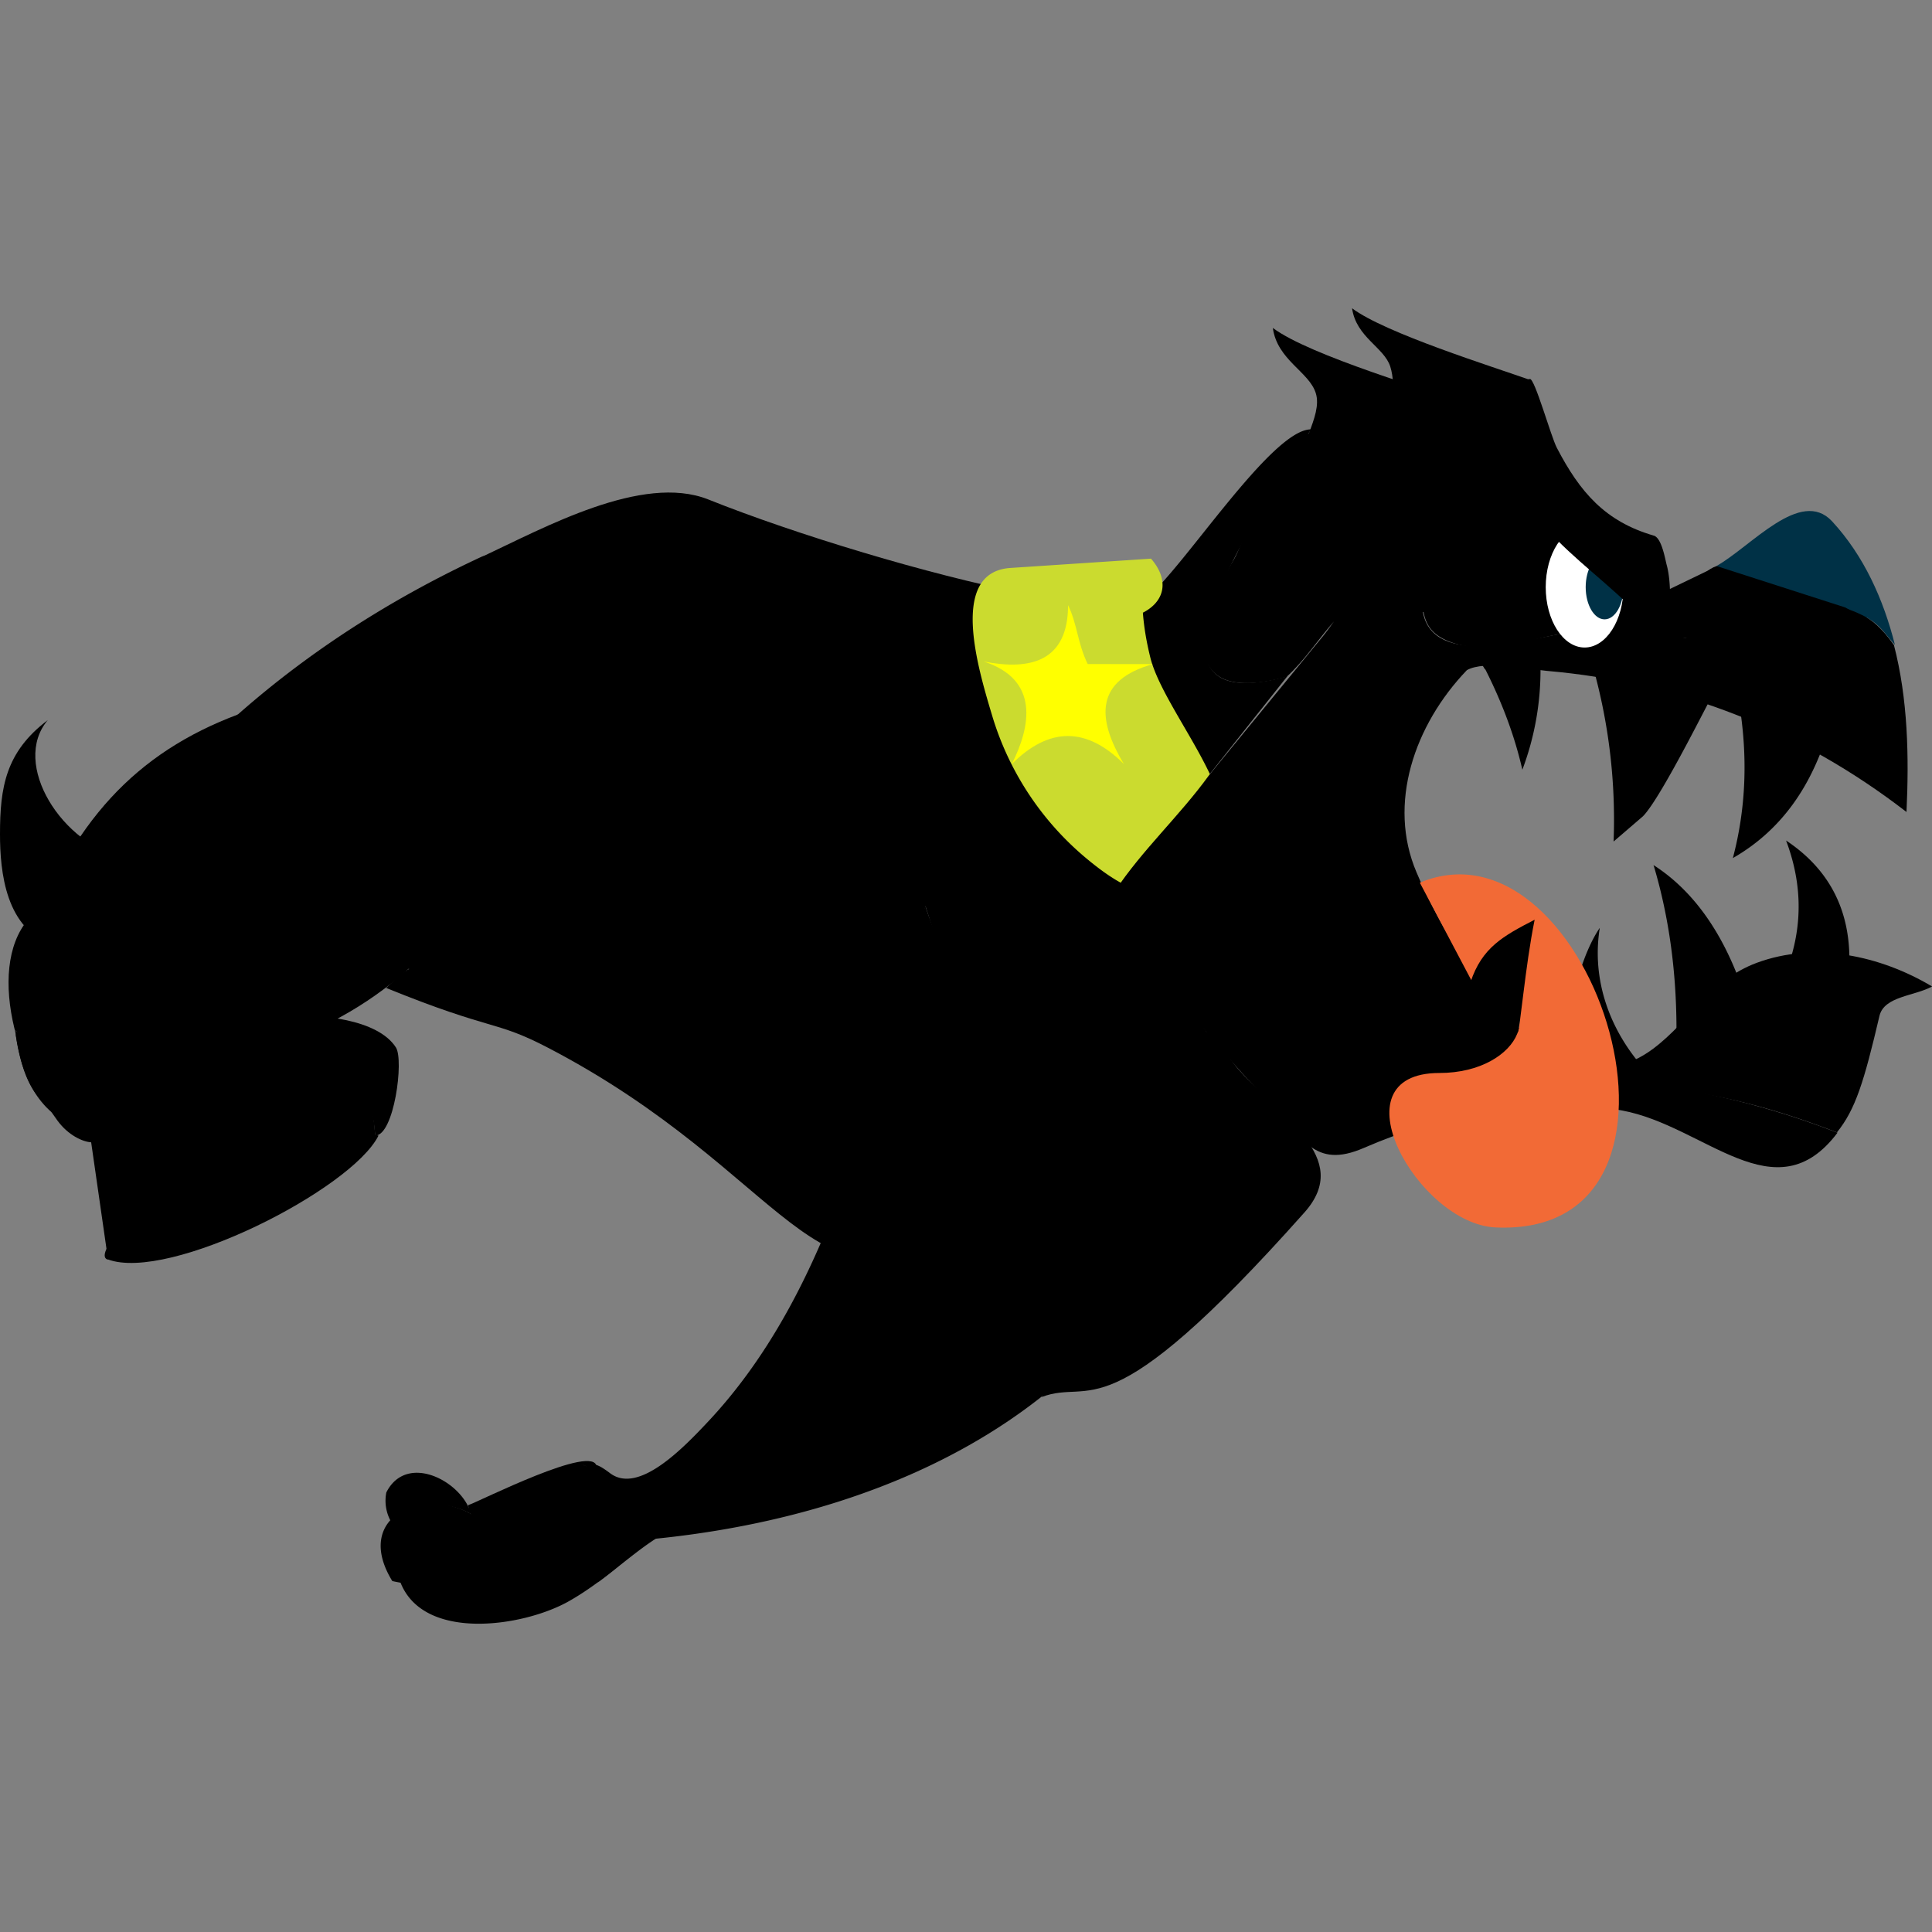 <svg xmlns="http://www.w3.org/2000/svg" width="64" height="64">
  <rect width="100%" height="100%" fill="#808080" stroke="none"/>
  <path d="M50.702 12.592c-1.276-.454-4.82-1.558-5.913-2.38.135.957 1.055 1.288 1.264 1.926.22.687 0 1.656.123 2.38.76-.87 2.576-.7 3.337-1.57z" class="I"/>
  <g class="J">
    <path d="M48.862 13.463c-1.435-.503-5.47-1.68-6.698-2.6.147 1.067 1.2 1.448 1.423 2.16.245.773-.675 1.865-.528 2.687.846-.98 3.57-.785 4.416-1.767zM1.84 31.325C.172 30.846 0 28.847 0 27.632c0-1.546.184-2.723 1.583-3.778C.356 25.3 2.05 28 4.17 28.442m11.802-10c2.05-.957 5.3-2.76 7.483-1.9 2.907 1.165 7.336 2.5 10.415 3.104-.883 1.546-5.52 1.62-7.152 1.3-1.2-.233-4.012-1.055-4.846-.97-3.57-.012-4.183-.994-5.9-1.546 1.607.515 0 0 0 0z"/>
    <path d="m15.972 18.432 2.944-.626-5.165 3.3c1.497.184 4.5-1.227 4.784.442.65 3.705-1.202 8.808-4.588 10.76-1.656-.626.32-1.9 1.043-3.3.76-1.46 1.2-3.08 1.313-4.723a13.63 13.63 0 0 0-.012-2.122c-1.288.012-2.576.1-3.852.32-1.632.258-3.275.687-4.784 1.386 2.478-2.233 5.3-4.036 8.317-5.435z"/>
    <path d="M19.996 32.417c-2.16 1.288-3.827 1.62-5.9-.184 2.478-2.6 4.416-5.974 3.766-9.68-.294-1.668-3.36-.994-4.858-1.178 1.497-.957 4.71-3.656 6.514-3.533 1.423.098 2.05.123 3.165.736 3.165 1.742 5.987 2.17 9.52 1.165-.92 2.16-.773 4.073.282 6.158.515 1.006 1.816 1.73 2.588 2.54 1.116 1.2 1.276 2.736 2.16 4.097.442.675.98 1.84 1.68 2.27 1.018.613.074 1.632-.33 2.687-.785 2.06-1.938 4.073-3.435 5.692-3.312 3.607-7.31 5.668-12.488 7.324-1.264.405-2.33 1.705-3.852 2.552-1.51.834-4.784 1.313-5.545-.65 4.1.147 6.28-1.89 9.74-3.435 2.92-1.3 5.263-3.374 6.968-6.097 1.153-1.84 3.202-5.054 2.5-7.25l-1.816-5.62a74.483 74.483 0 0 1-1.386 5.594c-2.184-3.938-5.36-5.385-9.262-3.2-1.24.736 0 0 0 0z"/>
  </g>
  <path d="M17.972 32.65c1.288-.22 3.09-1.386 4.294-1.9 2.147-.896 4.16.478 5.8 2.05 2.22 2.024 2.907-1.816 3.668.564.8 2.515 1.975 5.47-.1 7.115-4.54 3.607-5.52-1.632-13.494-5.778-1.767-.92-1.79-.528-5.35-1.975.724-.675 1.067-1.055 1.926-.368.945.736 1.288.638 2.478.454.16-.037.797-.16.797-.16z" class="I"/>
  <path d="M12.795 49.444c.675-1.35 2.527-.368 2.81.712-.86-.49-1.767-.33-2.674.21a1.415 1.415 0 0 1-.135-.92c.06-.098 0 0 0 0z" class="K"/>
  <path d="M15.604 50.156c.846.307 2.65-.417 3.62-1.25.368-.32.282-.638.994-.098.932.687 2.38-.8 3.24-1.717 4.22-4.5 5.557-11.237 7.19-17.09.638 1.987 1.987 4.073 2.625 6.06.834 2.6-2.944 7.2-4.576 9.04a15.89 15.89 0 0 1-4.024 3.214c-1.816 1.03-3.643 2.122-5.47 3.042-1.975.994-4.134 1.472-6.207 1.018-1.313-2.135 1.018-3.14 2.613-2.22z" class="J"/>
  <path d="M15.972 50.364c-.368-.123-.405-.172-.466-.503.33-.1 4.22-2.085 4.257-1.264.22.945-3.3 1.767-3.79 1.767z" class="K"/>
  <path d="M19.174 48.475c.442.172.233.086 0 0z" fill="#ccc"/>
  <path d="M21.43 51c-.503.515-1.043.994-1.632 1.423 2.135-2.723 5.435-3.018 8.5-4.613 3.398-1.767 6.502-4.22 8.55-7.508a17.41 17.41 0 0 0 1.963-4.502c.27-.97-2.503-3.325-3.1-4.723-.896-2.1-2.895-3.447-3.717-5.68-.748-2.012-.86-4.662.6-6.134-.38 3.447.613 6.735 3.263 9.03.478.417 1.78.797 1.35 1.46-.454.7.87 1.95 1.288 2.527 1.325 1.828 2.38 2.355 1.877 4.588C38.312 46.046 30.154 50.192 21.43 51c-.552.552 0 0 0 0zm16.563-31.207c1.2-.957 4.122-5.57 5.435-5.57-1.104 1.877-6.796 9.814-.785 8.182l-2.6 3.275c-.97-1.202-4.073-4.54-2.05-5.73z" class="J"/>
  <path d="M38.128 18.505c.6.687.503 1.435-.343 1.828 0-.22.06-.503.06-.724-.025.724.086 1.46.258 2.16.442 1.816 3.3 4.833 2.196 6.355-1.313 1.816-2.343 1.987-4.404.233a9.82 9.82 0 0 1-3.006-4.576c-.466-1.558-1.497-4.846.6-4.968l4.637-.307z" fill="#cbdb2f"/>
  <path d="m40.04 25.694 4.17-5.09c-2.932 4.012-4.306 9.507-.87 13.654.687.834 1.497 1.558 2.368 2.196 1.656-.405 3.35-.65 5.054-.712 3.46-.123 6.894.528 10.108 1.78-2.06 2.736-4.392-.233-7.14-.736-2.907-.528-5.876.086-8.55 1.24-1.668.724-2.036-.356-3.202-1.583-.98-1.03-1.926-2.1-2.797-3.24-.528-.687-2.748-2.907-2.257-3.668.896-1.362 2.147-2.503 3.116-3.84.834-1.13 0 0 0 0z" class="J"/>
  <path d="m47.623 13.623-.282-.393c0-.16 3.018-.6 3.337-.675.16-.037.7 1.914.896 2.282.76 1.46 1.595 2.44 3.214 2.907-2.085.368-1.264.773-3.202-1.448-.417-.478-1.264-1.693-1.693-1.68-.687.037-1.595-1.018-2.27-.994z" class="I"/>
  <path d="M61.264 31.78a5.28 5.28 0 0 0-1.963.025c.417-1.313.368-2.625-.135-3.962 1.386.92 2.098 2.233 2.098 3.938zm-6.5-3.13c1.288.822 2.257 2.17 2.907 3.975l-.8.43c-.503.43-.945.883-1.337 1.374.025-1.975-.2-3.913-.76-5.778zm2.638-.22c.442-1.668.503-3.398.2-5.2a20.55 20.55 0 0 1 2.723 1.668c-.393 1.006-1.165 2.527-2.932 3.533zm-.65-5.423c.074-.245-1.693 3.398-2.33 4.036l-.97.834a18.72 18.72 0 0 0-.687-5.803c1.4.196 2.7.5 3.987.932zm-7.56-.834-.1-.16 1.938.025a9.367 9.367 0 0 1-.6 3.46c-.258-1.13-.675-2.233-1.227-3.325zm3.803 8.563c-.282 1.742.343 3.435 1.52 4.723-3.52 2.147-2.674-3.042-1.52-4.723-.16.97 0 0 0 0z" class="K"/>
  <path d="M39.956 34.183c.037-.233.736.846.994 1.153 1.423 1.668 3.9 2.993 2.257 4.833-6.637 7.46-7.017 5.46-8.7 6.11 1.35-2.073 5.52-7.643 5.925-10.072.037-.06-.466-2.024-.466-2.024z" class="I"/>
  <path d="M47.23 13.267a.43.43 0 0 1 .172-.074l.21-.123 2.282.454c.994 2.257 2.282 3.643 3.9 4.183l.994.037c.27.086.38.834.43.994.147.564.123 1.484.025 1.705l-2.454-.478c-.6-.282-.037-.59-.613-.932-1.78-1.08.258 2.135-.945.638-.025 0 .54.368 1.705.528l-1.325-.196.294.025c.172.33 4.65.748-.258.196-.687-.074 1.448.025 2.282-.21l1.337-.478 1.423-.687-.343 1.08c-.184.466-.32.87-.343 1.153l-.92.184c-.442.074-.834.1-1.13.025l-.65-.233c-.552-.21-1.448-.16-2.65.184-.834.233-1.79.294-2.503.06s-.908-.6-.994-1.03l.074-.503c.025-.135.025-.233.025-.32l-.712-.945c-.343-.478-.8-.76-1.362-.834-.896-.135-1.448-.258-1.68-.343-.1-.05-.21-.1-.294-.16.074-.712.736-1.546 2-2.515" class="J"/>
  <path d="M42.63 22.42c-3.62.98-3.055-1.693-1.742-3.913.454-.76 1.914-6 4.306-3.852-3.533 3.24 1.006 2.33 2.32 4.146.356.49.16 1.607-.38 1.472.343 1.877 3.52.883 4.588.724 2.012-.307 4.196.393 6.306.098 2.257-.307 3.177-1.89 4.71.27.466 1.79.503 3.705.417 5.533-3.51-2.71-7.508-4.294-11.912-4.674-.638-.06-2.06-.356-2.65-.025-1.742 1.816-2.638 4.43-1.668 6.7 1.104 2.613 4.478 8.354 7.84 5.84 1.24-.932 1.877-2.27 3.435-2.846 1.926-.712 4.097-.233 5.803.785-.577.32-1.583.32-1.742.97-.515 2.196-.797 3.104-1.41 3.864-4.024-1.558-7.913-2.147-11.998-.662-3.35 1.227-5.545.38-6.502-2.06-.59-1.497-.712-1.89-.97-3.607-.65-4.318.687-7.704 2.81-10.6-.528.6-.97 1.288-1.558 1.828-.123.123 0 0 0 0z" class="I"/>
  <path d="M59.203 19.045c.662.172 2.1 1.018 2.7 1.374-1.558.883-5.08 1.055-6.11.7.343-3.62 2.036-2.184 3.312-1.926 1.018.21.098-.147.098-.147z" class="J"/>
  <path d="m61.13 20.124-4.27-1.374c1.153-.65 2.785-2.6 3.827-1.484 1.055 1.14 1.705 2.588 2.085 4.097-.478-.54-.54-.773-1.374-1.116-.172-.06-.27-.123-.27-.123z" fill="#003146"/>
  <path d="M47.034 29.24c5.74-2.404 10.17 11.777 2.5 11.42-2.552-.123-5.385-5.116-1.852-5.116 2.7 0 3.815-2.454 1.08-3.03z" fill="#f26a36"/>
  <path d="M48.715 32.527c.38-1.13 1.055-1.51 2.122-2.06-.32 1.583-.478 3.62-.564 3.742-.822-.6-.994-.7-1.558-1.742-.05-.098 0 .06 0 .06z" class="K"/>
  <path d="M53.78 19.45c0 1.104-.577 2-1.288 2s-1.288-.896-1.288-2 .577-2 1.288-2 1.288.896 1.288 2z" fill="#fff"/>
  <path d="M53.78 19.45c0 .59-.282 1.067-.626 1.067s-.626-.478-.626-1.067.282-1.067.626-1.067c.356 0 .626.478.626 1.067z" fill="#003146"/>
  <path d="M50.886 17.107c.834 1.08 2.05 1.95 3.03 2.895.32-2.368-1.092-3.3-3.03-2.895z" class="I"/>
  <g class="J">
    <path d="M16.83 21.866c1.35 1.767.012 4.735-1.055 7.19-1.62 3.742-6.122 5.766-7.986 5.766 2.65-3.484 7.998-6.637 6.404-11.14-3.73-.86-7.19 3.63-9.31 2.81 4.907-4.748 8.76-6.17 11.348-5.054z"/>
    <path d="m11.384 27.84.945-2.834c-5.017 2.5-8.17 7.103-9.397 12.488-1.386-.417-2.184-1.41-2.43-3.35 1.607.7.92.92 1.202-.8.282-1.742.49-3.2 1.767-5.324 2.6-4.343 10.035-5.803 11.016-4.085 1.926 2.43-.1 7.373-3.374 9.103-2.576 1.362-2.846 1.178-4.232 2.184-1.03.76-2.81 2.33-3.35 3.51-1.595-2.282 5.962-9.446 7.85-10.88z"/>
    <path d="M6.306 32.92c-1.2 1.595-2.1 3.165-2.846 5.042-.528 1.35.466-1.46-.528-.466-.515-2.687.1-2.147 1.4-4.772 1.84-3.742 4.92-6.796 8.65-8.66-.282 1.03-.27 2.71-.87 3.62"/>
    <path d="M1.484 29.84c1.632-3.607 4.012-5.582 7.765-6.612-2.65 1.497-4.318 3.263-5.974 5.84-1.472 2.306.945 7.864-2.772 5.067.32 2.306 1.055 2.687 2.44 3.104.932.8-.343.846-1.043-.123-1.78-2.43-2.368-6.097-.33-7.164-.528 1.14.123-.503-.135.724.245-1.227-.393.405.135-.724 1.13-2.5-.086-.1-.086-.1zm8.086 3.84c.98-.1 2.944.074 3.545 1.018.27.417-.06 2.92-.687 2.92-.258-4.367-5.95-1.067-8.563.442 1.03-1.3 2.65-4.367 5.704-4.38z"/>
    <path d="M4.06 39.078c.797-2.466 2.16-3.51 4.625-4.196 2.32-.65 3.607.307 3.742 2.723-3.398-.21-6.465 1.57-8.894 3.803l-.6-4.17c.135.086.442-.06.577.025.32-.687 1.006-.025 1.68-.368-.442.675-.883 1.41-1.13 2.184.27-.8 0 0 0 0z"/>
  </g>
  <path d="M3.57 41.728c-.564-.184 1.362-2.1 1.963-2.392 1.632-.785 5.435-2.233 7.005-1.717-.896 1.79-6.943 4.858-8.968 4.1-.086-.025 0 0 0 0z" class="I"/>
  <path d="M38.19 22c-1.89.528-1.89 1.767-.957 3.312-1.24-1.24-2.478-1.24-3.717 0 .626-1.24.932-2.797-.932-3.4 1.546.307 2.797 0 2.797-1.865.307.626.307 1.24.65 1.95z" fill="#ff0"/>
</svg>
